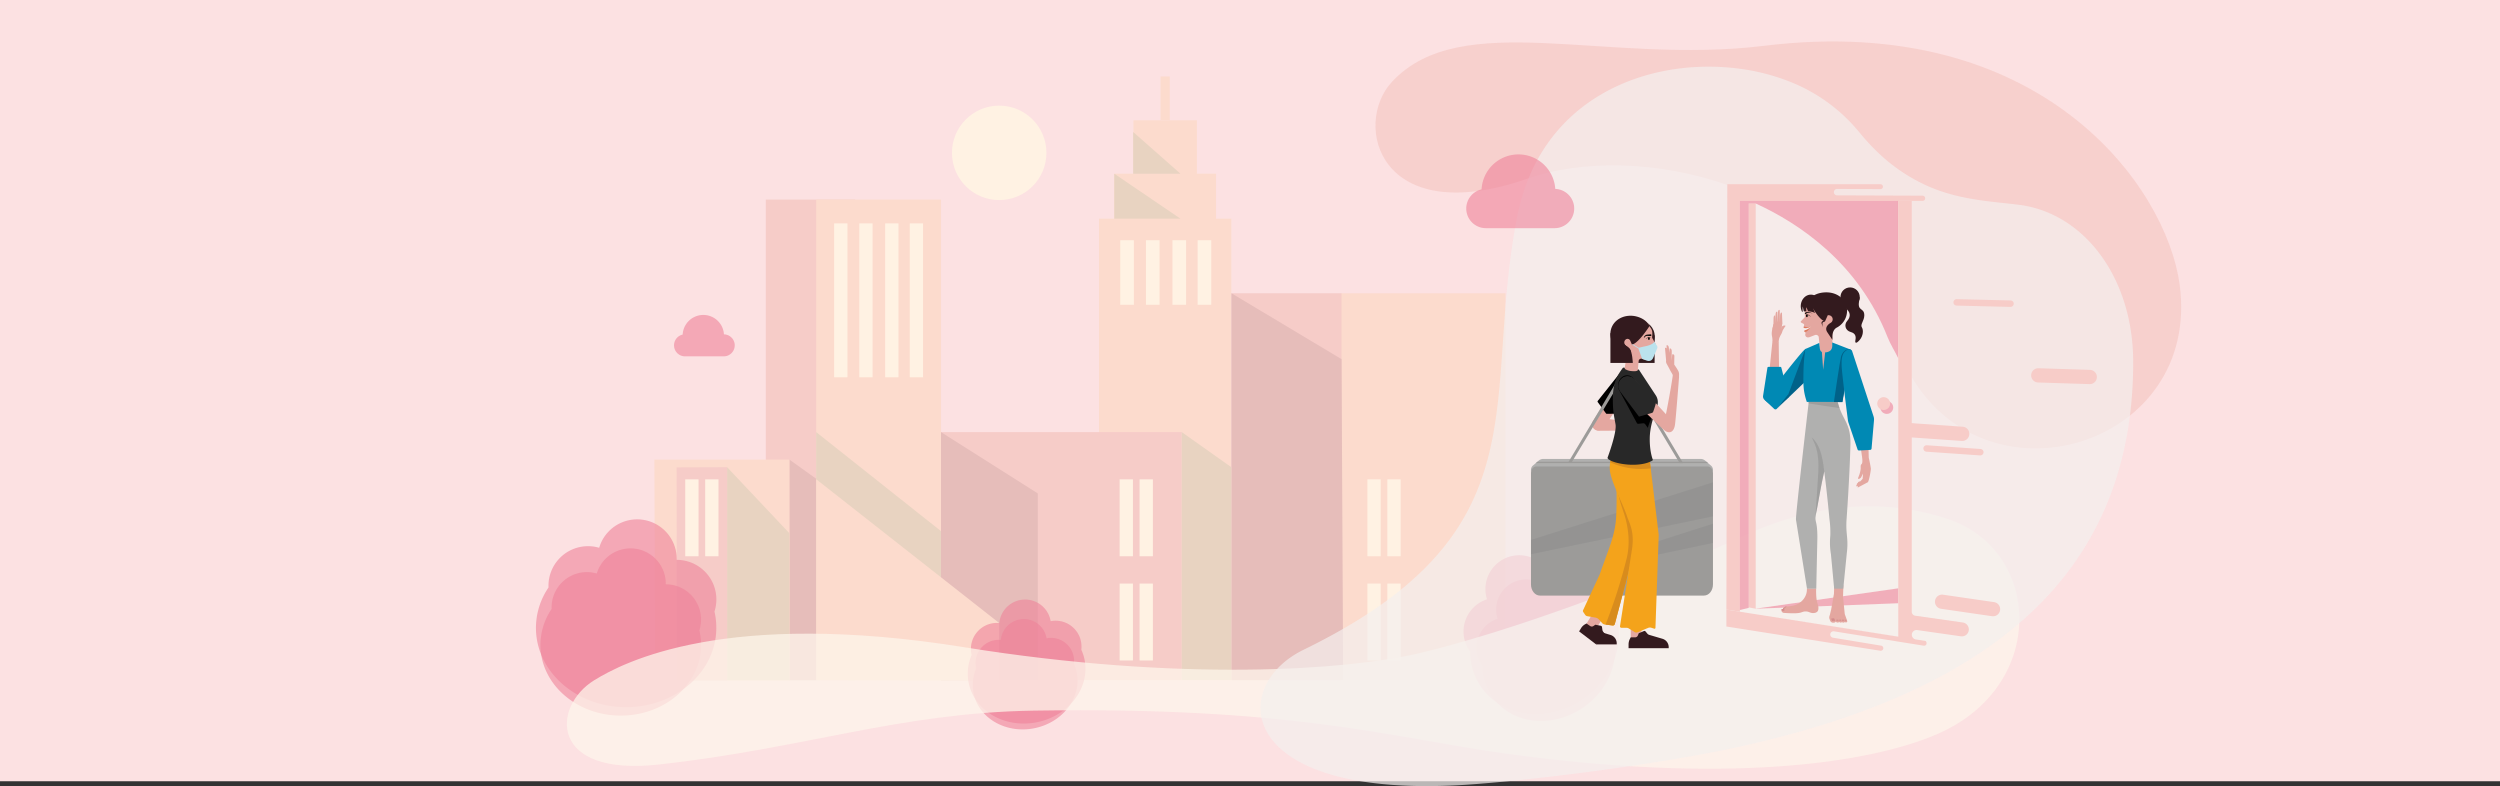 <svg xmlns="http://www.w3.org/2000/svg" viewBox="0 0 1920 603.72"><rect x="0" y="0" width="1920" height="603.72" fill="#333333" stroke="none"/><defs><style>.cls-1{fill:#fce1e2;}.cls-2{fill:#fcdbcd;}.cls-3{fill:#fff2e3;}.cls-4{fill:#e8d3c1;}.cls-5,.cls-9{fill:#f6ccc8;}.cls-6{fill:#e6bdba;}.cls-7{fill:#f2efe3;}.cls-8{fill:#ef8299;opacity:0.6;}.cls-10,.cls-11,.cls-21,.cls-8,.cls-9{isolation:isolate;}.cls-9{opacity:0.8;}.cls-10{fill:#fdf5ea;opacity:0.75;}.cls-11{fill:#f4f0ef;opacity:0.7;}.cls-12{fill:#f7ccc8;}.cls-13{fill:#e4a7a0;}.cls-14{fill:#040504;}.cls-15{fill:#331a1e;}.cls-16{fill:#d38d8c;}.cls-17{fill:#b0b0af;}.cls-18{fill:#0089b4;}.cls-19{fill:#006289;}.cls-20{fill:#d5cdbc;}.cls-21{fill:#8c8c8c;opacity:0.5;}.cls-22{fill:#de7a5c;}.cls-23{fill:#9c9b99;}.cls-24{fill:#f4a31b;}.cls-25{fill:#d88c1d;}.cls-26{fill:#282828;}.cls-27{fill:#331d1f;}.cls-28{fill:#bbe2ed;}</style></defs><title>v1homepage</title><g id="Layer_2" data-name="Layer 2"><g id="Layer_1-2" data-name="Layer 1"><rect class="cls-1" width="1920" height="600"/><polygon class="cls-2" points="933.92 167.95 933.92 133.41 919.21 133.41 919.21 92.38 870.48 92.38 870.48 133.41 855.77 133.41 855.77 167.95 844.04 167.95 844.04 520.38 945.65 520.38 945.65 167.95 933.92 167.95"/><rect class="cls-3" x="860.34" y="184.49" width="10.46" height="49.6"/><rect class="cls-3" x="880.08" y="184.49" width="10.46" height="49.6"/><rect class="cls-3" x="900.45" y="184.49" width="10.46" height="49.6"/><rect class="cls-3" x="919.78" y="184.49" width="10.46" height="49.6"/><polygon class="cls-4" points="855.77 133.41 906.59 167.95 855.77 167.95 855.77 133.41"/><polygon class="cls-4" points="870.29 101.37 906.59 133.41 870.29 133.41 870.29 101.37"/><rect class="cls-2" x="891.3" y="58.72" width="7.09" height="33.66"/><rect class="cls-5" x="588.13" y="153.3" width="68.76" height="369.01"/><polygon class="cls-2" points="626.83 153.3 626.83 522.31 656.43 522.31 672.41 522.31 722.7 522.31 722.7 153.3 626.83 153.3"/><rect class="cls-2" x="1029.73" y="225.22" width="126.51" height="297.09"/><rect class="cls-5" x="945.76" y="225.22" width="84.53" height="297.09"/><polygon class="cls-4" points="626.83 331.86 626.83 522.31 722.7 522.31 722.7 407.92 626.83 331.86"/><rect class="cls-3" x="640.63" y="171.56" width="10.22" height="118.18"/><rect class="cls-3" x="659.92" y="171.56" width="10.22" height="118.18"/><rect class="cls-3" x="679.81" y="171.56" width="10.22" height="118.18"/><rect class="cls-3" x="698.69" y="171.56" width="10.22" height="118.18"/><rect class="cls-5" x="722.7" y="331.86" width="184.9" height="190.45"/><polygon class="cls-6" points="797.03 522.31 722.7 522.65 722.7 331.86 797.03 378.95 797.03 522.31"/><polygon class="cls-6" points="1031.56 522.31 945.76 522.31 945.76 225.22 1030.3 275.83 1031.56 522.31"/><polygon class="cls-6" points="626.83 522.45 606.28 522.45 606.28 352.98 626.83 367.69 626.83 522.45"/><polygon class="cls-2" points="502.56 352.98 606.28 352.98 606.28 522.45 503.16 522.45 502.56 352.98"/><polygon class="cls-5" points="519.64 358.95 558.43 358.81 558.43 522.65 519.87 522.65 519.64 358.95"/><polygon class="cls-2" points="626.83 368.04 626.83 522.31 767.38 522.65 767.38 478.48 626.83 368.04"/><rect class="cls-3" x="526.26" y="368.14" width="10.22" height="59.06"/><rect class="cls-3" x="541.58" y="368.14" width="10.22" height="59.06"/><rect class="cls-3" x="859.87" y="368.14" width="10.22" height="59.06"/><rect class="cls-3" x="875.19" y="368.14" width="10.22" height="59.06"/><polygon class="cls-4" points="907.6 331.86 945.65 358.81 945.65 522.31 907.6 522.31 907.6 331.86"/><rect class="cls-3" x="859.87" y="448.18" width="10.22" height="59.06"/><rect class="cls-3" x="875.19" y="448.18" width="10.22" height="59.06"/><rect class="cls-3" x="1050.16" y="368.14" width="10.22" height="59.06"/><rect class="cls-3" x="1065.48" y="368.14" width="10.22" height="59.06"/><rect class="cls-3" x="1050.16" y="448.18" width="10.22" height="59.06"/><rect class="cls-3" x="1065.48" y="448.18" width="10.22" height="59.06"/><polygon class="cls-4" points="558.43 358.81 558.43 522.45 606.28 522.45 606.28 409.56 558.43 358.81"/><rect class="cls-7" x="1175.48" y="392.07" width="10.01" height="57.87"/><rect class="cls-7" x="1190.49" y="392.07" width="10.01" height="57.87"/><path class="cls-8" d="M548.71,469.69a30.39,30.39,0,0,0-29-39.71,30.39,30.39,0,0,0-59.54-9.29,30.39,30.39,0,0,0-38.91,30.5,55.23,55.23,0,0,0-9.66,31c0,33.66,31,60.95,69.26,60.95s69.26-27.29,69.26-60.95A53.13,53.13,0,0,0,548.71,469.69Z"/><path class="cls-8" d="M537.11,484.12a27.06,27.06,0,0,0-25.79-35.37,27.07,27.07,0,0,0-53-8.28,27.08,27.08,0,0,0-34.66,27.17,49.21,49.21,0,0,0-8.6,27.65c0,30,27.62,54.29,61.7,54.29s61.7-24.31,61.7-54.29A49.06,49.06,0,0,0,537.11,484.12Z"/><path class="cls-8" d="M830.46,499a19.9,19.9,0,0,0-23.55-21.94,19.9,19.9,0,0,0-39.44,1.43A19.91,19.91,0,0,0,746.24,503a36.19,36.19,0,0,0-2.35,21.16c4.18,21.65,27.51,35.34,52.11,30.59s41.15-26.15,37-47.8A35.08,35.08,0,0,0,830.46,499Z"/><path class="cls-8" d="M824.78,509.75a17.74,17.74,0,0,0-21-19.55,17.73,17.73,0,0,0-35.13,1.27,17.55,17.55,0,0,0-9.1,1.56,17.73,17.73,0,0,0-9.8,20.22,32.31,32.31,0,0,0-2.1,18.85c3.73,19.28,24.51,31.48,46.42,27.25s36.65-23.3,32.93-42.58A31.78,31.78,0,0,0,824.78,509.75Z"/><path class="cls-8" d="M1228.17,452.47a26,26,0,0,0-39.57-14.2,26,26,0,0,0-46.6,22,26,26,0,0,0-12.88,40.27,47.32,47.32,0,0,0,8.07,26.61c16.17,23.82,51.22,28.24,78.3,9.87s35.91-52.58,19.74-76.41A45.83,45.83,0,0,0,1228.17,452.47Z"/><path class="cls-8" d="M1226.89,468.26a23.15,23.15,0,0,0-35.24-12.65,23.16,23.16,0,0,0-41.52,19.62,23.16,23.16,0,0,0-11.47,35.88,42.12,42.12,0,0,0,7.19,23.7c14.4,21.22,45.63,25.16,69.75,8.79s32-46.84,17.59-68.06A41.75,41.75,0,0,0,1226.89,468.26Z"/><path class="cls-9" d="M1467.38,288.22c-3.52-6.08-7.16-12.45-10.46-19.41V153.2l-108.85-2.49q-10.56-4.83-21.51-8.65c-53.08-18.62-111.15-19.61-153.31-4.9-114,39.76-134.73-41.48-104.21-74.35C1122.12,5.65,1233.83,50,1355,35.16,1568.08,9.07,1664,143.44,1674,218.74,1690.47,342.16,1527.45,392,1467.38,288.22Z"/><path class="cls-10" d="M1496.05,398.63c71.79,24,76.93,127.84-7.68,164.88-54.18,23.72-165.73,38.46-333.25,15.06-87.47-12.22-161.46-36-361-32.82-103.46,1.64-176,29-288.15,41.4-84.61,9.39-82.14-44.56-49.76-64.62C479,508.44,557.26,467.62,740.68,497.1c164.66,26.47,293,18,350.51,4.29,63.24-15.14,164-50.89,244.48-88.4C1402.82,381.68,1456,385.26,1496.05,398.63Z"/><path class="cls-11" d="M1638.29,278.1c0,168.64-117.8,255-303.87,295.7-64.72,14.16-172.07,27.28-217.52,29.41-167.63,7.8-173.54-76-115.8-104.17,186.41-90.88,136.32-189.84,164-332.11C1183,74.5,1265.93,44,1334.47,52.59A161.31,161.31,0,0,1,1375.28,63a131,131,0,0,1,52.33,38.15A169.87,169.87,0,0,0,1441.12,116a134.08,134.08,0,0,0,38.79,26.63c24.81,11.13,49.25,11.95,70.63,14.66C1600.61,163.58,1638.29,213.31,1638.29,278.1Z"/><path class="cls-8" d="M1194.45,145.09a28.35,28.35,0,0,0-56.6.34,15.09,15.09,0,0,0,3.3,29.81h52.67a15.08,15.08,0,0,0,.63-30.15Z"/><path class="cls-8" d="M556,256.78a15.88,15.88,0,0,0-31.71.18,8.46,8.46,0,0,0,1.83,16.72h29.53a8.45,8.45,0,0,0,.35-16.9Z"/><circle class="cls-3" cx="767.38" cy="117.39" r="36.27"/><polyline class="cls-12" points="1348.38 156.27 1348.38 467.52 1347.44 467.34 1342.96 466.45 1342.96 156.27"/><circle class="cls-8" cx="1449.05" cy="312.95" r="4.94"/><circle class="cls-12" cx="1446.66" cy="309.95" r="4.94"/><path class="cls-12" d="M1325.87,468.15l10.37,1.64V154.28h140.3a2,2,0,0,0,2-2h0a2,2,0,0,0-2-2l-65.67-.24a2.47,2.47,0,0,1-2.46-2.41h0a2.47,2.47,0,0,1,2.49-2.54l33.29.17a1.89,1.89,0,0,0,1.9-1.9h0a1.89,1.89,0,0,0-1.89-1.88H1326.57Z"/><path class="cls-8" d="M1336.23,154.28V469.79l121.69,19.26V154.28Zm0,315.51v-1.3l6.75-1.61V156.28h5.4c33.95,15.53,79,45.95,101.29,102.7,2.13,5.44,6,11.55,8.25,16.31V451.82l-110,15.69,110-4.22V489Z"/><path class="cls-12" d="M1472.48,483.9a3.64,3.64,0,0,0-4.19,3.59h0a3.64,3.64,0,0,0,3.07,3.6l7.56,1.19c1.62,2,.14,3.86-1.5,3.6l-68.8-11a2.48,2.48,0,1,0-.8,4.89l37.15,6.13a2,2,0,0,1-.62,3.91l-118.48-18.65v-13l132,20.84V154.28h10.37V469.86a3.05,3.05,0,0,0,2.63,3l36.59,5.22a5.36,5.36,0,0,1,4.6,5.3h0a5.35,5.35,0,0,1-6.12,5.3Z"/><path class="cls-12" d="M1529.87,473.24l-39.15-5.7a5.46,5.46,0,0,1-4.67-5.54h0a5.47,5.47,0,0,1,6.25-5.27l39.15,5.7a5.46,5.46,0,0,1,4.67,5.54h0A5.46,5.46,0,0,1,1529.87,473.24Z"/><path class="cls-12" d="M1604.77,295l-39.54-1.25a5.47,5.47,0,0,1-5.27-5h0a5.46,5.46,0,0,1,5.61-5.94l39.54,1.25a5.47,5.47,0,0,1,5.27,5h0A5.44,5.44,0,0,1,1604.77,295Z"/><path class="cls-12" d="M1506.62,338.64l-44.3-3.09-.55-11,45.61,3.18a5.45,5.45,0,0,1,5.07,5.18h0A5.46,5.46,0,0,1,1506.62,338.64Z"/><path class="cls-12" d="M1520.71,349.76l-41.25-2.86a2.48,2.48,0,0,1-2.3-2.35h0a2.47,2.47,0,0,1,2.65-2.59l41.25,2.86a2.48,2.48,0,0,1,2.3,2.35h0A2.48,2.48,0,0,1,1520.71,349.76Z"/><path class="cls-12" d="M1544,235.7l-41.34-1a2.48,2.48,0,0,1-2.41-2.24h0a2.47,2.47,0,0,1,2.53-2.71l41.34,1a2.48,2.48,0,0,1,2.41,2.24h0A2.48,2.48,0,0,1,1544,235.7Z"/><path class="cls-13" d="M1400.86,226.59c-5,0-9.47,1.89-11.93,5.82a.48.48,0,0,0,0,.12,12.9,12.9,0,0,0-2.77,10,1.9,1.9,0,0,1-.3,1.39l-2.78,2.84a.7.7,0,0,0,.32,1.05l1.59.82a1.14,1.14,0,0,1,.5.45c.08.21.18.42-.13,1.63l-.06.26-.06.34c0,.5.32.65.93.72a7.88,7.88,0,0,0,1,0,7,7,0,0,0,2.56-.75l.07,0c.23-.12.42-.23.58-.33l.2-.15.14-.11h0a.25.25,0,0,1,.08-.05s0,0,0,0l0,.07a6.23,6.23,0,0,1-1.79,1.79,7.94,7.94,0,0,1-.78.46,9.43,9.43,0,0,1-2.18.83.59.59,0,0,0-.23.54.8.8,0,0,0,.28.63,1.14,1.14,0,0,1,.48,1.26,3.39,3.39,0,0,0-.16.83,2.06,2.06,0,0,0,2.41,2.05,3.6,3.6,0,0,0,.82-.13l4.3-1.68a2.24,2.24,0,0,1,2.82,1.41l.47,4.71s0,.05,0,.08l.23,2.38h0a4.91,4.91,0,0,0,4.91,4.82,2.11,2.11,0,0,0,.35,0,4.9,4.9,0,0,0,4.55-4.75h0v-2.29l0-11.57a13.89,13.89,0,0,0,7.36-12.27C1414.64,232.07,1408.51,226.59,1400.86,226.59Z"/><path class="cls-14" d="M1386.5,241.78a2.22,2.22,0,0,1,2.38,0c.36.22.66.49,1,.7a1.17,1.17,0,0,0,1.09.16,1.29,1.29,0,0,1-.59.19,1.26,1.26,0,0,1-.61-.16c-.38-.19-.67-.46-1-.64a2.15,2.15,0,0,0-1.07-.34A3.36,3.36,0,0,0,1386.5,241.78Z"/><ellipse class="cls-14" cx="1387.68" cy="242.53" rx="0.69" ry="1.05"/><path class="cls-14" d="M1386.44,240.18c.47-.2.84-.37,1.4-.58a1.55,1.55,0,0,1,.88,0l.7.2,2.81.8-2.89-.37-.72-.09a.91.91,0,0,0-.55.1l-1.17.79h0a.5.5,0,0,1-.68-.13.49.49,0,0,1,.13-.68Z"/><rect class="cls-13" x="1397.42" y="265.78" width="9.82" height="20.35"/><path class="cls-15" d="M1401.35,245.92l-1.56.74a1.52,1.52,0,0,0-.79,1.85l.91,2.81a14.06,14.06,0,0,1-.28-3.14,1.14,1.14,0,0,1,.64-.79,12.75,12.75,0,0,1,1.33-.61Z"/><path class="cls-15" d="M1418.55,238.69c0-8.28-7-14.16-15.89-14.16-5.75,0-10.91,2-13.73,6.27,0,0,7.43,14.93,12.68,16l2.13-4.71h.61a3.14,3.14,0,0,1,1.45,5.93h0s-5.17,2.77-2.52,7l4,6,0-2.43s-.23-4.82,3.06-6.83l.14-.08a5.37,5.37,0,0,1,.63-.34h0A14.73,14.73,0,0,0,1418.55,238.69Z"/><path class="cls-15" d="M1395.53,228.13a7.11,7.11,0,0,0-4.75-1.85c-4.31,0-7.8,4-7.8,8.89a9.87,9.87,0,0,0,1,4.27l.58-.1a11.89,11.89,0,0,1,0-4s.41,2.54.82,3.89a15.86,15.86,0,0,1,2-.16,5.64,5.64,0,0,1,0-3.13,30.39,30.39,0,0,0,1.27,3.16,15.29,15.29,0,0,1,5.41,1.27,9.77,9.77,0,0,1-1.47-5.18A9.42,9.42,0,0,1,1395.53,228.13Z"/><circle class="cls-15" cx="1420.88" cy="228.14" r="7.4"/><path class="cls-15" d="M1417.71,231.72s-2.3,2.93.84,6,2.27,6.34,0,8.89-1.65,7.19,2.92,8.42c3.37.91,4.08,3.27,3.51,6s.64,3.12,3.3,0,3-7.57,1.61-9.67,1.88-5.14,1.9-9.16c0-6.61-6.15-2.31-3.65-12.59.66-2.72-3.16-2.39-3.16-2.39Z"/><path class="cls-13" d="M1418.7,477c0,.54-.18.85-.55.94a1.83,1.83,0,0,1-.47.05,1.23,1.23,0,0,1-.93-.35.7.7,0,0,1-.51.46,2.33,2.33,0,0,1-.53.06,1.36,1.36,0,0,1-1.1-.46.67.67,0,0,1-.49.39,1.51,1.51,0,0,1-.42.05,1.71,1.71,0,0,1-1.28-.55,1,1,0,0,1-.83.53l-.29,0a1.45,1.45,0,0,1-1.22-.56,2.15,2.15,0,0,1-.14-.27,1.54,1.54,0,0,1-.92.8,5,5,0,0,1-.89.14h-.2a2.42,2.42,0,0,1-2.09-1,10.37,10.37,0,0,1-.67-1.64,7.6,7.6,0,0,0-.28-.75,4.53,4.53,0,0,1,.41-2.45l1-4.12c.06-.18,1.45-7.94,2.19-12l6.74.15.19,0a5,5,0,0,0,0,1.72l1,10a7.33,7.33,0,0,1,.08.8l.27,2.66,1.13,3.16Z"/><path class="cls-16" d="M1412,476.5a.15.15,0,0,1-.18.2h-1.29a.19.19,0,0,1-.2-.19v-.25c0-.23,0-.35.28-.35h1c.23,0,.21.06.29.25Z"/><path class="cls-16" d="M1414.1,476.51a.15.15,0,0,1-.17.2h-1.2a.18.18,0,0,1-.19-.19v-.25c0-.23,0-.35.26-.35h.93c.21,0,.19.06.27.25Z"/><path class="cls-16" d="M1416.22,476.5a.15.15,0,0,1-.17.2h-1.2a.18.18,0,0,1-.19-.19v-.25c0-.23,0-.35.26-.35h.93c.21,0,.19.06.27.25Z"/><path class="cls-16" d="M1418.11,476.5a.14.14,0,0,1-.15.18h-1.06a.17.17,0,0,1-.18-.17v-.22c0-.21,0-.31.23-.31h.82c.19,0,.17.05.24.22Z"/><path class="cls-16" d="M1406.36,475.23l.56,1.57a.27.27,0,0,0,.34.14,3.53,3.53,0,0,1,1.79-.13c.19,0,.36-.11.29-.27l-.64-1.53a.24.24,0,0,0-.21-.14,6.15,6.15,0,0,0-.9,0,8.68,8.68,0,0,0-1,.14C1406.4,475,1406.32,475.12,1406.36,475.23Z"/><path class="cls-13" d="M1396.55,467.28c-.1,2.22-1.07,2.88-2.4,3.33a6.48,6.48,0,0,1-3.33,0c-1.16-.27-2.09-1-3.72-1-2.71-.09-2.76.72-5.68,1.17-3.65.56-11.64-.09-11.64-.09a2,2,0,0,1-1.59-2.31c0-.2.26-.62.36-.62h.81a1.05,1.05,0,0,1,0-.43.77.77,0,0,1,.19-.37h.26a.37.37,0,0,1,0-.11.71.71,0,0,1,.19-.37h.58v-.2a.18.18,0,0,1,.18-.16l.32,0a1.45,1.45,0,0,1,.18-.37h.09l.78,0h.38a15.48,15.48,0,0,0,3.33-.4c6.51-.78,11.85-6.14,11.85-12.52,0-.11,0-.75,0-.88h7.12c-.18,7.52.61,10.17,1.18,12A8.27,8.27,0,0,1,1396.55,467.28Z"/><path class="cls-16" d="M1370.42,468.81l0-.74a.28.28,0,0,0-.28-.29l-1.6,0a.28.28,0,0,0-.29.28v.23a.79.79,0,0,0,.77.81l1.09,0A.3.3,0,0,0,1370.42,468.81Z"/><path class="cls-16" d="M1370.52,467.3v-.22a.1.1,0,0,0-.09-.1l-.88,0a.21.21,0,0,0-.21.2v.13a.38.38,0,0,0,.38.4h.37A.41.41,0,0,0,1370.52,467.3Z"/><path class="cls-16" d="M1371,467v-.39a.09.09,0,0,0-.08-.1l-.93,0a.2.2,0,0,0-.18.2V467Z"/><path class="cls-16" d="M1371.62,466.51l0-.28a.07.07,0,0,0-.08-.08l-.93,0a.18.18,0,0,0-.18.17v.2Z"/><path class="cls-16" d="M1372.08,466.15v-.25a.07.07,0,0,0-.07-.08l-.79,0a.16.16,0,0,0-.15.17v.16Z"/><path class="cls-13" d="M1412.42,462.19l-1.26,0a2.88,2.88,0,0,1-2.79-3l.29-9a2.88,2.88,0,0,1,3-2.79l1.26,0a2.88,2.88,0,0,1,2.79,3l-.29,9A2.88,2.88,0,0,1,1412.42,462.19Z"/><path class="cls-17" d="M1418.18,398.62a63.65,63.65,0,0,0,.13,11.13l.2,2.32a52.63,52.63,0,0,1-.14,12.48l-2.74,27.54h-7l-2.48-26.49a53.33,53.33,0,0,1-.62-12.42l.17-2.32a78.32,78.32,0,0,0-.69-12.32s-1.88-20.74-4-36.43c-2.46,10.24-4.34,22.68-5.47,28,0,0-.56,2.64-.76,3.62a1.71,1.71,0,0,1-.06.26h0c0,.07,0,.11,0,.11s0,.15-.05.21a.22.22,0,0,1,0,.08c-1.32,7.4,1.14,4.5,1.07,18.73l-.85,39h-7.12l-8.33-52.17a8.4,8.4,0,0,1-.13-1.81c.24-6.94,7.45-69.22,9.67-88.29.06-.44.11-.87.15-1.27.31-2.71.49-4.25.49-4.25s20.82-.81,20.82-.81a53.52,53.52,0,0,0,1,5.33,41.66,41.66,0,0,0,1.36,4.63c3.46,9.78,8.68,13,8.34,28C1420.46,367.43,1418.18,398.62,1418.18,398.62Z"/><path class="cls-13" d="M1365.28,247l-.3-7.48a.57.57,0,0,0-.39-.12c-.45,0-.78.58-.91,1.73-.06.49-.54,8.87-.54,8.87Z"/><path class="cls-13" d="M1367,247.53l-.21-9.41a.62.62,0,0,0-.39-.12c-.45,0-.78.59-.9,1.74,0,.49-.47,8.87-.47,8.87Z"/><path class="cls-13" d="M1368.87,248.26l-.34-8.07c-.09-.11-.27-.12-.39-.14-.45-.05-.8.56-1,1.7-.07.49-.43,8.74-.43,8.74Z"/><path class="cls-13" d="M1363.78,248.67l-.44-6.3a.5.5,0,0,0-.31-.1c-.36,0-.77.55-.88,1.47-.05.4-.16,5.12-.16,5.12l-.79,4.21Z"/><path class="cls-13" d="M1361.23,262.24l3-2.25a1.9,1.9,0,0,0,.65-1.47c-.07-1,.23-3.78.91-3.73,2.19.15,1.94-2.54,2.27-3.25.88-1.92,3.39-1.67,3.22-1.17a28.74,28.74,0,0,0-2.25,3.59c-.86,3.07-1.14,2.3-2.5,5.6a14.11,14.11,0,0,0-.53,3.62"/><path class="cls-13" d="M1366.05,262.86l-1.66-.26c1.24-2.36,3.18-6.55,3.24-6.67s1.23-7.66,1.23-7.66l-3.24-1.77-3.57,2.56-.94,3.63a20.36,20.36,0,0,0-.35,2.23,10.69,10.69,0,0,0,.14,3.29,16.53,16.53,0,0,1,.33,4h0l-3.51,34c-.41,3,1.32,5.63,3.83,5.84,2.31.2,4.46-1.76,4.93-4.5Z"/><path class="cls-18" d="M1354.05,303.92l3.33-21.5a.76.76,0,0,1,.76-.65h9.18a.78.78,0,0,1,.75.58l5.84,22.57-10.18,8.73-8.45-6.41A3.6,3.6,0,0,1,1354.05,303.92Z"/><path class="cls-18" d="M1399.76,292.19l-4.7-11.85a1.42,1.42,0,0,1,0-1.09l2-4.84a1.43,1.43,0,0,0-.53-1.76,59.83,59.83,0,0,0-6-3.59l-.3-.77c-.08-.18-.41-.07-.88.22a4.45,4.45,0,0,0-2.73-.51c-2.31.85-26.09,31.87-30.76,38a1.44,1.44,0,0,0,.17,1.93l6.53,6.09a1.44,1.44,0,0,0,2.1-.14l17-20.61a1.62,1.62,0,0,0,.34-.68c.75-4.08,7,7.25,8.49,10.09a1.38,1.38,0,0,0,1.16.76,2.87,2.87,0,0,0,2.19-1l5.18-6A4.18,4.18,0,0,0,1399.76,292.19Z"/><path class="cls-19" d="M1386.52,268l-13,34.57-8.83,11.22s22.45-21.31,22.59-21.57S1386.52,268,1386.52,268Z"/><path class="cls-20" d="M1398,269.2l0,0h0Z"/><path class="cls-20" d="M1397.77,268.46l.25.74A4.94,4.94,0,0,1,1397.77,268.46Z"/><path class="cls-18" d="M1387.67,308.81c-3.16-9.49-2.72-14.12-2.58-24.87a139,139,0,0,1,1.43-15.9l10.66-4.65s.43,4.3.59,5v0a4.09,4.09,0,0,0,.27.77.85.85,0,0,0,.1.19,1.36,1.36,0,0,0,.24.35.86.86,0,0,0,.13.14,1.21,1.21,0,0,0,.25.21,1.92,1.92,0,0,0,.45.24l1,14,0-.34,0-.25.06-.49.07-.6.57-4.92c0-.29.07-.58.1-.87l.11-1,.07-.61.07-.61.07-.57.4-3.45a5.86,5.86,0,0,0,1.35-.11c3-.68,4-2.48,4.06-4.7,0,0,0-2.74,0-2.77l14.21,5.51c0,1.15-6.47,40.17-6.47,40.17h-27.35Z"/><path class="cls-19" d="M1408.43,308.78s4.63-31.79,5.48-34.87,3.64-7,7.9-5.07l-6.81,40Z"/><path class="cls-13" d="M1436.8,359.68c0-.12,0-.24-.07-.36-.29-2.4-1.53-7.86-1.53-7.86l-1-39.22c-.23-3.27-2.68-5.7-5.4-5.36-2.5.31-4.35,2.88-4.24,5.9l5.24,36.34h0l.27,1.87h0c.46,3.44.17,4.91-.33,5.37a2.26,2.26,0,0,0-.74,1.63c0,.67,0,1.5,0,2a21,21,0,0,1-1.46,5.77c-.32.88-.57,1.48-.57,1.48h0a.41.41,0,0,0,.19.49c.5.31,1.72-.44,2.2-1.16h0l0-.06a8.25,8.25,0,0,0,.5-.93,18.16,18.16,0,0,0,.91-1.93c0,1.57-.26,3.89-.3,4.2l-.1,0-1.63,1.82s-1.68.12-1.88,1.13v.07c-.46.2-.94.75-.82,1.19l.13,0c-.07.07-.15.14-.21.21a1.35,1.35,0,0,0-.3,1.13.23.23,0,0,0,.3.11l1-.38.11-.05a1.78,1.78,0,0,0-.44.95.3.3,0,0,0,.43.27l7.33-3.89a.5.5,0,0,0,.16-.14C1435.46,369.23,1437,360.8,1436.8,359.68Z"/><path class="cls-13" d="M1430.8,362.46l-.13-.28C1430.73,362.19,1430.77,362.29,1430.8,362.46Z"/><path class="cls-18" d="M1436.28,345.52l-8.51.46a1.16,1.16,0,0,1-1.16-.78l-6.93-20.46a11.35,11.35,0,0,1-.5-2.13c-.81-6.25-4.82-37.46-4.82-42.43,0-2.45-.09-6,1.42-8.7a6.14,6.14,0,0,1,1.38-1.69,4.48,4.48,0,0,1,2.53-1.29,2.51,2.51,0,0,1,2.65.89l16.53,50.33a7.73,7.73,0,0,1,.36,3.09l-1.87,21.67A1.13,1.13,0,0,1,1436.28,345.52Z"/><path class="cls-21" d="M1401,362.22c-2.46,10.24-5.66,30-6.79,35.27,0,0,1.54-23.46,1.61-24.5,1.05-14.72,1.43-23-2-31.88l-2.42-5.3C1396.72,340.82,1399.58,347.85,1401,362.22Z"/><path class="cls-21" d="M1412.72,313.44h0l-23.8-3.62v-1.27h.15l22.28.26A41.58,41.58,0,0,0,1412.72,313.44Z"/><path class="cls-22" d="M1390.8,250.57a15.09,15.09,0,0,1-2.45,3.4,3.49,3.49,0,0,1-2.3.94.8.8,0,0,1-.28-.63.59.59,0,0,1,.23-.54,9.43,9.43,0,0,0,2.18-.83,7.94,7.94,0,0,0,.78-.46A7.17,7.17,0,0,0,1390.8,250.57Z"/><path class="cls-22" d="M1390.71,250.62h0l-.15.11-.2.15c-.16.1-.35.21-.58.33l-.07,0a7.06,7.06,0,0,1-2.57.75,7.88,7.88,0,0,1-1,0c-.6-.07-.93-.22-.93-.72l.07-.34a2.1,2.1,0,0,1,1.35.16A5.25,5.25,0,0,0,1390.71,250.62Z"/><path class="cls-17" d="M1315.56,360.78v2.61a3.93,3.93,0,0,0-4.13-3.69H1179.91a3.92,3.92,0,0,0-4.12,3.69v-2.61a4.33,4.33,0,0,1,1.59-3.31l1.31-1.1.79-.67.14-.12,1.15-1,1-.88a5.46,5.46,0,0,1,3.51-1.25H1306a5.46,5.46,0,0,1,3.51,1.25l1,.88,1.15,1,.14.12.79.67,1.31,1.1A4.34,4.34,0,0,1,1315.56,360.78Z"/><path class="cls-23" d="M1315.56,363.39v85.42c0,4.74-3.07,8.59-6.86,8.59H1182.64c-3.78,0-6.85-3.85-6.85-8.59V363.39c0-2.85,1.84-5.16,4.12-5.16h131.52C1313.71,358.23,1315.56,360.54,1315.56,363.39Z"/><polygon class="cls-23" points="1311.86 355.7 1179.37 355.7 1180.77 354.6 1310.57 354.6 1311.71 355.58 1311.86 355.7"/><polygon class="cls-23" points="1292.63 355.7 1250.54 285.1 1248.4 286.36 1289.99 355.7 1292.63 355.7"/><polygon class="cls-21" points="1315.56 370.41 1315.56 396.55 1175.79 425.64 1175.79 414.64 1315.56 370.41"/><polygon class="cls-21" points="1315.56 402.21 1315.56 416.96 1236.28 433.73 1236.28 427.5 1315.56 402.21"/><path class="cls-13" d="M1266.74,325.5,1228.38,321c-3,0-5.54,1.92-5.78,4.48h0c-.26,2.77,2.24,5.19,5.52,5.33l39.24-.16"/><path class="cls-13" d="M1224.79,329.76c2.19,1.7,5.55.81,7.4-2l21-31.39c2-3.08-9.37-5.07-11.34-2l-17.78,27.95c-1.62,2.6-1.32,5.82.7,7.39Z"/><path d="M1242.92,317.76c-1.6,0-5.86,0-8.4.05-.81,0-.8.11-1.28-.53l-6.08-8.35a.79.79,0,0,1,0-1.14L1243,287.87c.43-.66,5-2.89,7.7-1.43a7.09,7.09,0,0,1,3.43,4.33,7.19,7.19,0,0,1-.48,5.13l-9.51,21.24C1243.89,317.58,1243.62,317.77,1242.92,317.76Z"/><path class="cls-13" d="M1220.26,485.19l-1.07-.73a3.83,3.83,0,0,1-1-5.12l5.64-9.22a3.4,3.4,0,0,1,4.85-1.1l1.07.73a3.83,3.83,0,0,1,1,5.12l-5.64,9.22A3.4,3.4,0,0,1,1220.26,485.19Z"/><path class="cls-24" d="M1267,368.34l-8.14,40.07-14,53.13-4.68,17.7a1.52,1.52,0,0,1-1.65,1.14l-4.17-.52-1.32-.17-.63-.08a3.06,3.06,0,0,1-1.81-.93l-.18-.2-2.53-2.76a4.54,4.54,0,0,0-2.57-1.41l-6.26-1.07a2.51,2.51,0,0,1-1.67-1.07l-1.48-2.19a1.34,1.34,0,0,1-.11-1.33l12.72-27.36c6.51-18.86,11.88-29.73,12.67-44.06.27-4.85.36-9.71.35-14.17,0-11.28-.65-20.09-.65-20.09.4-8.21,1.49-12.72,6.48-20.83l7.36-15.52,11.12-.08-4.71,8.76,4.07,23.92Z"/><path class="cls-25" d="M1267,368.34l-8.14,40.07-14,53.13-4.68,17.7a1.52,1.52,0,0,1-1.65,1.14l-4.17-.52-1.32-.17a401.72,401.72,0,0,0,16.31-51.13c3.24-13.61.13-26.53-1.31-31.54-1.66-5.69-4.26-11.82-5.35-18.78,0-11.28-1.79-15.26-1.79-15.26.4-8.21,1.48-12.72,6.47-20.83l7.36-15.52,11.12-.08-1.39,5.65,1,18.75Z"/><path class="cls-13" d="M1257.29,493.74h-1.49a3.4,3.4,0,0,1-3.4-3.4V478.78a3.4,3.4,0,0,1,3.4-3.4h1.49a3.4,3.4,0,0,1,3.4,3.4v11.56A3.4,3.4,0,0,1,1257.29,493.74Z"/><path class="cls-15" d="M1228.49,485.15l8.39,2.5a6.71,6.71,0,0,1,4.76,6.54v.71h-15.81"/><path class="cls-15" d="M1225.83,494.9l-13.08-10,1.49-2.44a8.57,8.57,0,0,1,3.24-3.09l.93-.51,2.82,1.92a2.23,2.23,0,0,0,2.55,0l1.45-1,4.2.82a1.16,1.16,0,0,1,.91,1l.29,2.09a3.27,3.27,0,0,0,.76,1.69l1.22,1.46"/><path class="cls-15" d="M1263.81,485l1.32,1.59a3,3,0,0,0,1.51,1l10.16,3a6.71,6.71,0,0,1,4.76,6.54v.71h-30.82v-2.91a9.24,9.24,0,0,1,1.13-4.44l.53-1h3.36a2.32,2.32,0,0,0,2.13-1.48l.69-1.69,4-1.71A1.1,1.1,0,0,1,1263.81,485Z"/><path class="cls-24" d="M1273.89,410.82s-2.21,62.89-2.5,71.36a.71.71,0,0,1-.93.66l-2.15-.7a3.72,3.72,0,0,0-2.59.1l-8.09,3.35a2.49,2.49,0,0,1-2.13-.1l-3.53-2.21c-1.07-.58-1.64-1.16-2.8-1.12l-3.58,0c-1,.07-1.53-.51-1.42-1.33l9.31-59.77c1.83-13.17-2.21-19.33-3.8-24.24-3-9.35-12.73-27.37-13.34-36.06a21.69,21.69,0,0,1,.31-5.71c.08-.43.17-.85.27-1.25.21-.85.45-1.65.7-2.42,3-9.31,5.35-12.52,7.77-17.33l5.57-8.62,13.46,6.74,2.33,19.22.39,3.27.61,5Z"/><path class="cls-25" d="M1267.75,359.7a57.68,57.68,0,0,1-31.1-4.62c.08-.43.17-.85.27-1.25h0l30.21.87Z"/><polygon class="cls-23" points="1204.37 355.15 1246.27 285.1 1248.4 286.36 1207.01 355.15 1204.37 355.15"/><path class="cls-26" d="M1272.79,311.83c-.17.6-.65,2.11-1.2,3.82h0c-2.55,6.68-4.5,13.82-4.58,21-.1,9,1.66,14.53,2.29,16.21a.74.74,0,0,1-.31.9c-1.52.93-6.41,3.35-16,3.17-9-.17-18.21-3-18.42-5.35,0,0,7.25-19.25,6.16-25.65s-2.06-9.67-2.06-18.53c0-12.1,2.14-17.43,7.61-24.8a.68.68,0,0,1,.62-.27l11,1.32a1.4,1.4,0,0,1,1,.61l12.6,19.14A9.78,9.78,0,0,1,1272.79,311.83Z"/><path d="M1269.61,318s-4,8.89-4,10.66l-2.19-3a1.9,1.9,0,0,0-1.59-.57l-3.54.39a1.24,1.24,0,0,1-1.18-.58l-14.27-26.47,12.35-7.11,7,19.53c.36.38,4.31,2.54,4.19,3.05C1265.73,316.64,1268.92,321.28,1269.61,318Z"/><path d="M1267.9,316.82a2.87,2.87,0,0,1-1.87,1.37l-8,1.35a.81.81,0,0,1-1.06-.43l-13-19.59a7.65,7.65,0,0,1-.93-2.12h0a7.43,7.43,0,0,1,2.68-7.78,6.33,6.33,0,0,1,5.27-1.22c1.69.3,3.23,1.74,4.42,3.18l10.75,17.88C1266.47,309.81,1269,314.9,1267.9,316.82Z"/><path class="cls-13" d="M1289.5,289.82l0-1.51a6.13,6.13,0,0,0-1-4.15c-.77-1.38-1.83-2.9-2.68-4.18,0-2.13.11-6.17.1-6.56-.06-1.24-.93-1.39-1.32-1.34a.48.48,0,0,0-.35.15l-.38,4.83h0c0-1.21.06-7.14,0-7.64-.06-1.3-.82-1.88-1.25-1.82a.5.5,0,0,0-.36.16L1282,271c-.15-2-.31-3.87-.34-4.12-.22-1.24-.87-1.82-1.36-1.75a.69.69,0,0,0-.42.16l.13,2.39a1.31,1.31,0,0,0-1.32-.56l.88,9.67a4.15,4.15,0,0,0,.29,2.33l2.3,4.23c1.08,2.35,2.55,4.19,2.52,4.85-.08,1.75-3,19-5.24,29.89l-24.1-26.19c-2.82-2.88-7-3.28-9.4-.89s-2,6.67.83,9.56c0,0,30.18,28.91,31.11,29.57,3.55,3.2,7.69,2.51,8.55-4.26C1287.18,320,1289.5,289.82,1289.5,289.82Z"/><path class="cls-26" d="M1271.89,309a64.6,64.6,0,0,1-2.28,7.31,1.71,1.71,0,0,1-1.21.91l-9.49,2.7a.25.25,0,0,1-.27-.09l-14.43-19.21a7.71,7.71,0,0,1-1-2.06h0a7.44,7.44,0,0,1,2.22-7.93,7.1,7.1,0,0,1,5.27-1.67,7.2,7.2,0,0,1,4.62,2.28l16.45,16.45C1272.06,308.06,1272,308.35,1271.89,309Z"/><ellipse class="cls-27" cx="1259.08" cy="258.28" rx="11.74" ry="11.94"/><polyline class="cls-15" points="1253.56 255.71 1253.56 278.73 1270.73 278.73 1270.79 257.56"/><path class="cls-13" d="M1271.48,264l-2.33-4a2.09,2.09,0,0,1-.3-1.41c.66-5.67-.92-6.08-2.48-8.76a.48.48,0,0,0,0-.12c-2.46-4-6.93-5.92-11.93-5.92-7.66,0-13.79,5.56-13.79,13.37a14.17,14.17,0,0,0,6.81,12.15,1.19,1.19,0,0,1,.58.95l.33,8.35a1.93,1.93,0,0,1,0,.24l-.59,3.58a1.15,1.15,0,0,0,.54,1.18,11.37,11.37,0,0,0,4.88,1.39c5.54.56,4.69-1.33,4.69-1.33h0l.23-2.42s0-.06,0-.08l.4-4.17a2,2,0,0,1,2.58-1.43s6.23,2.46,7.38-1.06a3,3,0,0,0,.06-1.56c-.12-.85-.09-1.43.41-1.87l.1-.11,0,0a1.2,1.2,0,0,0,.22-.4.84.84,0,0,0,.08-.38.71.71,0,0,0-.2-.59h-.47l.15-.06a.51.51,0,0,0,.17-.07.16.16,0,0,0,.1-.05c.35-.19.68-.47.68-.77v-.37a.43.43,0,0,0-.1-.28l-.17-.15-.33-.79a4.83,4.83,0,0,1,0-.85v-.24a.37.37,0,0,1,.23-.32l1.71-.53A.69.69,0,0,0,1271.48,264Z"/><path class="cls-15" d="M1236.78,256.56c0-8.23,6.89-14.08,15.54-14.08,5.81,0,12.43,3.09,14.44,8,0,0-8.29,13.13-13.41,14.17l-1.26-2.85a2.26,2.26,0,0,0-3.79-.84,2.83,2.83,0,0,0-.85,2.2,3.31,3.31,0,0,0,1.8,2.7h0s5.06,2.75,2.46,6.93l-3.91,6,0-2.42s.21-4.79-3-6.78l-.14-.08c-.2-.12-.41-.24-.61-.34h0A14.68,14.68,0,0,1,1236.78,256.56Z"/><path class="cls-15" d="M1236.8,255.71v23H1254s-.35-8.76-2.51-11"/><path class="cls-14" d="M1267.65,258.07l-1.4-.07-1.35-.06a2,2,0,0,0-1.11.37,2.22,2.22,0,0,0-.46.41l-.45.53a.24.24,0,0,1-.34,0,.26.26,0,0,1,0-.32l.37-.59a3.19,3.19,0,0,1,.5-.6,2.88,2.88,0,0,1,1.43-.7c.55-.08,1-.09,1.44-.14l1.39-.13a.63.63,0,0,1,.11,1.25A.11.11,0,0,1,1267.65,258.07Z"/><ellipse class="cls-14" cx="1266.37" cy="260.03" rx="0.69" ry="1.07"/><path class="cls-14" d="M1268.09,258.89c-.37.09-.74.16-1.11.22a4.62,4.62,0,0,0-1.07.22,3.87,3.87,0,0,0-1,.48c-.32.2-.65.38-1,.55a6.18,6.18,0,0,1,1.87-1.31,4.09,4.09,0,0,1,1.14-.17A10.84,10.84,0,0,1,1268.09,258.89Z"/><path class="cls-28" d="M1270.55,262.4s-.69,2.56-8.38,3.83l-4.05.95,3,8.39,3.26,1.27c2.23.87,4.26.41,5.33-2.19l2.76-6.46c.54-1.17.58-1.83.08-2.64Z"/><polygon class="cls-28" points="1258.28 267.61 1253.34 264.59 1253.98 264.4 1258.52 267.09 1258.28 267.61"/></g></g></svg>